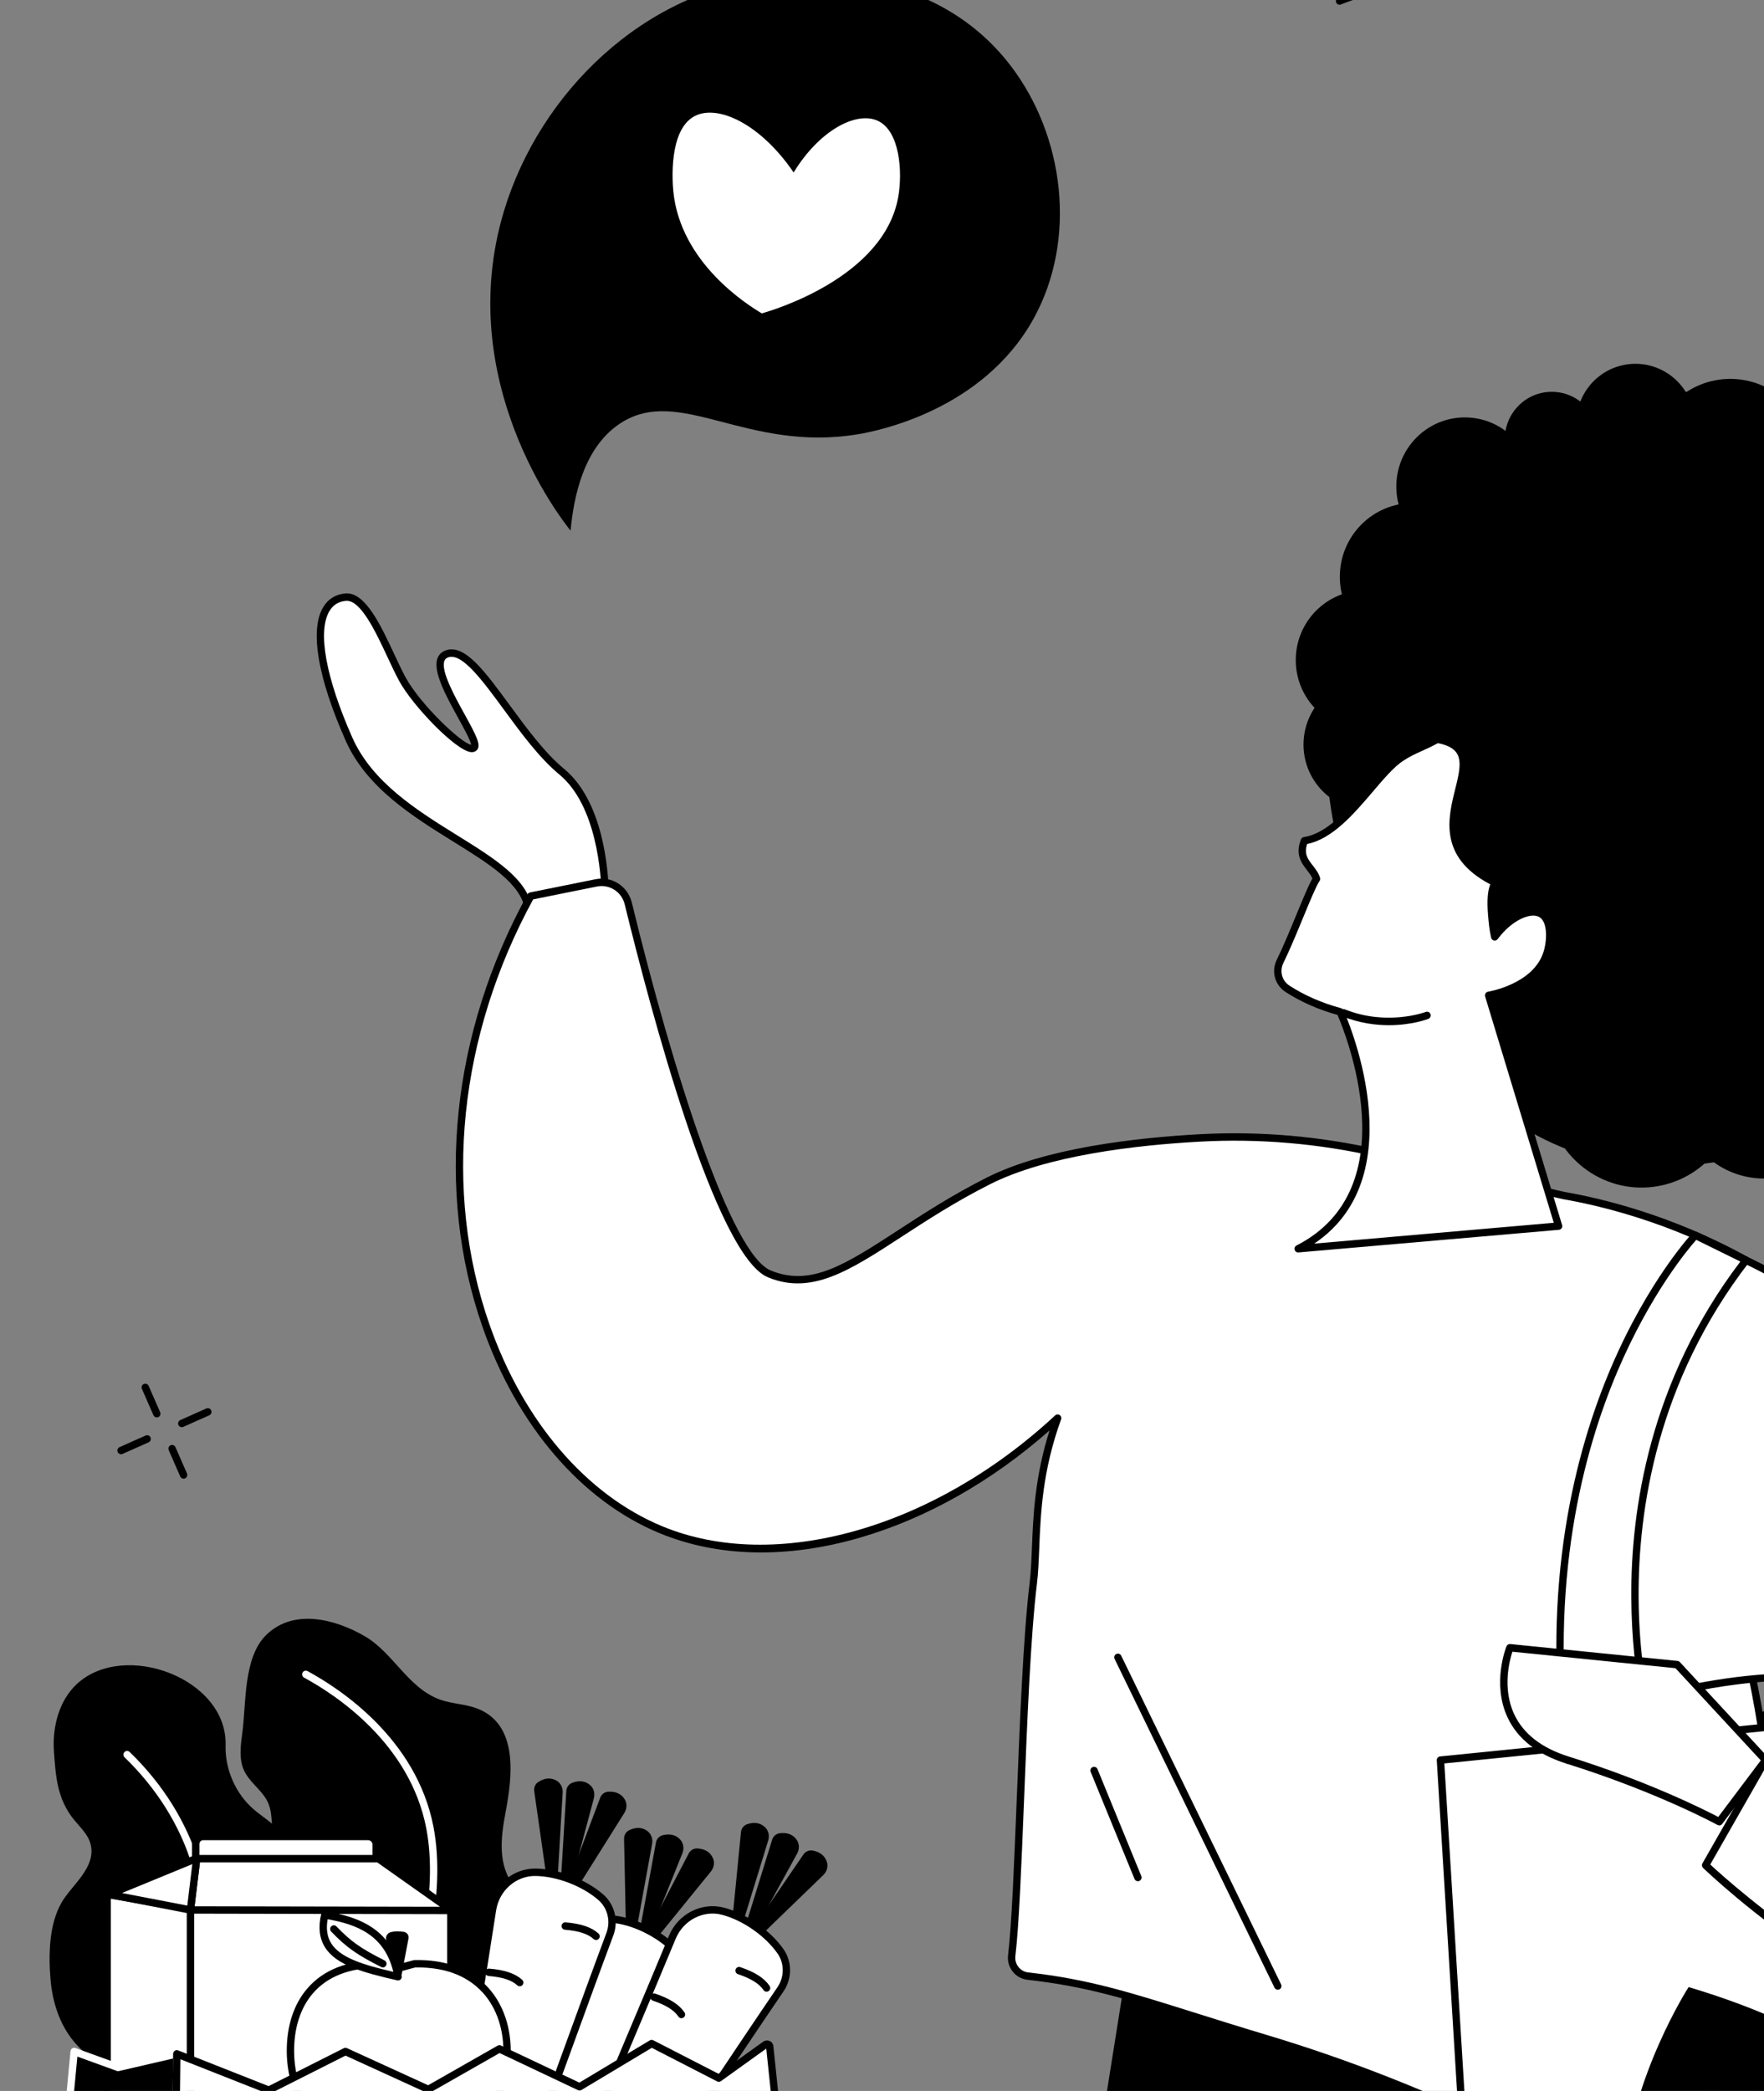 <svg width="135" height="160" viewBox="0 0 135 160" fill="none" xmlns="http://www.w3.org/2000/svg">
<rect x="0" y="0" width="135" height="160" fill="#808080" stroke="none"/>
<g clip-path="url(#clip0_59_3291)">
<path d="M133.346 139.405C133.4 141.166 134.84 142.56 136.586 142.542L171.817 142.189C178.757 142.189 184.692 137.62 185.907 130.665L192.476 93.076C193.259 88.598 189.877 84.488 185.408 84.488H164.366C162.105 84.488 160.222 86.234 160.031 88.505L157.59 117.454C156.091 125.455 146.906 128.13 136.671 130.49C134.595 130.969 133.145 132.864 133.211 135.011L133.346 139.405Z" fill="white"/>
<path d="M136.555 142.826C136.566 142.826 136.578 142.826 136.59 142.826L171.821 142.473C179.068 142.473 184.975 137.638 186.185 130.715L192.754 93.126C193.144 90.894 192.543 88.622 191.103 86.891C189.682 85.184 187.607 84.205 185.41 84.205H164.369C161.944 84.205 159.958 86.044 159.753 88.481L157.314 117.417C155.851 125.174 147.071 127.802 136.61 130.215C134.409 130.723 132.863 132.744 132.932 135.021L133.067 139.415C133.124 141.304 134.687 142.827 136.556 142.827L136.555 142.826ZM185.409 84.772C187.44 84.772 189.358 85.677 190.672 87.255C192.004 88.857 192.562 90.962 192.201 93.028L185.632 130.617C184.471 137.265 178.79 141.906 171.819 141.906L136.585 142.259C136.575 142.259 136.565 142.259 136.556 142.259C134.987 142.259 133.678 140.981 133.629 139.396L133.494 135.002C133.433 132.995 134.795 131.214 136.736 130.767C147.4 128.309 156.35 125.613 157.87 117.507C157.871 117.499 157.873 117.488 157.873 117.478L160.314 88.529C160.494 86.387 162.238 84.772 164.369 84.772H185.41H185.409Z" fill="black"/>
<path d="M127.327 121.446H228.56C230.446 121.446 231.913 123.233 231.698 125.275L224.708 192.1H219.661L224.037 129.383C224.114 128.278 223.311 127.335 222.293 127.335H135.393C133.87 127.335 132.668 128.745 132.784 130.399L137.116 192.492H132.069L124.959 124.333C124.798 122.795 125.904 121.446 127.327 121.446Z" fill="white"/>
<path d="M132.069 192.775H137.116C137.195 192.775 137.268 192.743 137.322 192.685C137.375 192.627 137.402 192.55 137.397 192.471L133.065 130.377C133.012 129.623 133.264 128.886 133.755 128.354C134.195 127.879 134.776 127.616 135.394 127.616H222.292C222.678 127.616 223.042 127.781 223.319 128.079C223.629 128.415 223.788 128.882 223.755 129.361L219.379 192.078C219.374 192.156 219.4 192.234 219.454 192.291C219.508 192.349 219.581 192.382 219.66 192.382H224.708C224.851 192.382 224.972 192.273 224.987 192.128L231.977 125.304C232.093 124.196 231.749 123.1 231.033 122.298C230.38 121.566 229.501 121.164 228.559 121.164H127.327C126.597 121.164 125.916 121.475 125.41 122.043C124.857 122.663 124.591 123.509 124.68 124.365L131.79 192.523C131.805 192.667 131.926 192.777 132.069 192.777V192.775ZM136.815 192.208H132.322L125.238 124.304C125.166 123.608 125.38 122.923 125.828 122.422C126.227 121.975 126.759 121.73 127.327 121.73H228.56C229.34 121.73 230.071 122.067 230.615 122.678C231.225 123.361 231.518 124.297 231.418 125.244L224.454 191.816H219.961L224.316 129.402C224.36 128.767 224.146 128.145 223.73 127.694C223.346 127.279 222.836 127.051 222.292 127.051H135.393C134.617 127.051 133.89 127.376 133.343 127.968C132.746 128.614 132.439 129.508 132.503 130.418L136.813 192.208H136.815Z" fill="black"/>
<path d="M166.64 5.04C166.743 5.04 166.844 4.982 166.893 4.881C166.961 4.741 166.903 4.571 166.763 4.502C148.987 -4.258 132.442 -5.066 121.693 -4.204C110.042 -3.268 102.486 -0.215 102.411 -0.184C102.268 -0.125 102.198 0.041 102.256 0.186C102.315 0.332 102.48 0.4 102.623 0.342C102.696 0.312 110.189 -2.714 121.76 -3.641C132.433 -4.495 148.863 -3.689 166.516 5.011C166.556 5.031 166.599 5.04 166.64 5.04Z" fill="black"/>
<path d="M12 108.46C12.037 108.46 12.076 108.452 12.114 108.436C12.256 108.373 12.319 108.206 12.257 108.061L11.376 106.049C11.313 105.906 11.148 105.842 11.004 105.904C10.862 105.967 10.799 106.134 10.861 106.279L11.742 108.291C11.788 108.397 11.892 108.46 12 108.46Z" fill="black"/>
<path d="M14.052 113.146C14.09 113.146 14.128 113.139 14.166 113.122C14.308 113.059 14.371 112.891 14.309 112.748L13.428 110.736C13.366 110.592 13.2 110.528 13.057 110.591C12.915 110.654 12.851 110.822 12.913 110.966L13.794 112.978C13.841 113.083 13.944 113.146 14.052 113.146Z" fill="black"/>
<path d="M13.912 109.207C13.949 109.207 13.988 109.2 14.025 109.184L16.02 108.295C16.162 108.232 16.226 108.065 16.164 107.92C16.101 107.778 15.935 107.713 15.792 107.776L13.797 108.664C13.655 108.727 13.591 108.894 13.654 109.039C13.7 109.145 13.803 109.207 13.912 109.207Z" fill="black"/>
<path d="M9.265 111.277C9.302 111.277 9.341 111.27 9.378 111.253L11.373 110.365C11.515 110.302 11.579 110.134 11.517 109.99C11.454 109.848 11.289 109.783 11.145 109.846L9.15 110.734C9.008 110.797 8.944 110.964 9.007 111.109C9.053 111.214 9.156 111.277 9.265 111.277Z" fill="black"/>
<path d="M43.666 40.604C42.933 39.699 34.66 29.118 38.567 16.158C41.31 7.058 49.297 -0.699 59.095 -1.743C60.748 -1.919 71.173 -3.03 77.335 5.015C81.485 10.433 82.42 18.327 79.127 24.336C75.214 31.477 66.945 33.011 65.718 33.219C57.12 34.676 51.982 29.396 47.439 32.415C44.66 34.262 43.905 38.019 43.667 40.604H43.666Z" fill="black"/>
<path d="M60.737 13.197C58.215 9.492 54.943 7.958 53.168 8.882C51.136 9.939 51.47 14.009 51.528 14.62C52.06 20.124 57.232 23.343 58.3 23.979C59.033 23.776 67.661 21.261 68.747 15.051C69.074 13.185 68.888 10.026 67.17 9.24C65.552 8.5 62.732 9.934 60.737 13.197Z" fill="white"/>
<path d="M86.489 148.882L128.252 162.892C128.252 162.892 128.036 165.916 127.629 171.091L134.021 169.862C134.021 169.862 138.532 197.446 137.97 215.873C137.799 221.461 79.104 217.902 76.686 210.487L86.488 148.882H86.489Z" fill="black"/>
<path d="M45.762 69.21C46.092 69.146 46.329 68.854 46.322 68.515C46.284 66.753 45.92 61.469 42.98 59.043C39.422 56.107 36.404 49.367 34.248 50.019C32.092 50.672 36.835 56.542 36.297 57.196C35.757 57.848 31.985 54.152 30.798 51.977C29.612 49.803 28.178 45.547 26.455 45.692C24.094 45.891 23.575 49.476 26.702 56.544C29.677 63.269 39.682 65.071 40.457 69.539C40.523 69.919 40.889 70.166 41.264 70.093L45.762 69.211V69.21Z" fill="white"/>
<path d="M41.13 70.389C41.192 70.389 41.255 70.382 41.318 70.37L45.816 69.488C46.282 69.396 46.612 68.985 46.602 68.509C46.557 66.413 46.132 61.277 43.158 58.824C41.684 57.607 40.266 55.673 39.014 53.966C37.108 51.367 35.602 49.313 34.167 49.748C33.843 49.846 33.61 50.052 33.493 50.344C33.086 51.352 34.143 53.267 35.075 54.956C35.475 55.68 36.011 56.653 36.057 56.989C35.331 56.901 32.174 53.91 31.045 51.84C30.77 51.335 30.479 50.714 30.173 50.056C29.153 47.873 28 45.404 26.541 45.404C26.505 45.404 26.469 45.406 26.433 45.409C25.687 45.472 25.096 45.843 24.722 46.481C23.701 48.223 24.313 51.838 26.446 56.66C28.044 60.273 31.582 62.469 34.704 64.408C37.457 66.117 39.834 67.594 40.18 69.59C40.225 69.846 40.367 70.07 40.581 70.218C40.746 70.332 40.935 70.391 41.131 70.391L41.13 70.389ZM45.708 68.932L41.211 69.814C41.101 69.836 40.99 69.813 40.899 69.749C40.811 69.688 40.751 69.596 40.733 69.49C40.343 67.243 37.866 65.705 34.998 63.924C31.946 62.028 28.485 59.879 26.959 56.428C24.931 51.846 24.293 48.325 25.205 46.769C25.487 46.289 25.916 46.021 26.479 45.974C27.598 45.884 28.744 48.33 29.664 50.298C29.976 50.965 30.269 51.593 30.553 52.113C31.601 54.035 34.891 57.441 36.041 57.552C36.305 57.578 36.451 57.453 36.514 57.377C36.825 56.999 36.449 56.277 35.568 54.68C34.784 53.26 33.709 51.313 34.015 50.556C34.068 50.423 34.168 50.339 34.33 50.291C35.383 49.97 36.93 52.076 38.564 54.303C39.835 56.036 41.275 58.002 42.804 59.262C45.676 61.631 46.009 66.948 46.042 68.521C46.047 68.721 45.906 68.893 45.709 68.932H45.708Z" fill="black"/>
<path d="M40.617 68.567L45.625 67.558C46.729 67.336 47.811 68.028 48.08 69.132C49.657 75.599 54.883 95.838 58.881 97.481C63.645 99.439 67.529 94.456 75.645 90.362C79.976 88.179 86.592 87.362 91.824 87.075C96.398 86.825 100.98 87.224 105.448 88.242L119.705 91.489C121.438 91.79 127.267 92.905 133.622 96.434C133.223 97.096 132.851 97.77 132.504 98.441C127.511 108.056 134.086 123.868 135.12 134.685C130.191 141.932 122.181 144.875 125.315 149.769C131.635 159.635 133.561 165.699 133.756 174.543C125.585 168.489 113.206 160.879 96.788 155.964C88.331 153.431 84.672 151.879 78.666 151.215C77.892 151.13 77.333 150.426 77.427 149.647C78.042 144.543 78.193 128.416 79.075 121.185C79.444 118.164 78.953 113.98 80.941 108.516C71.756 117.045 59.675 120.813 50.587 117.058C37.251 111.548 29.195 89.355 40.617 68.57V68.567Z" fill="white"/>
<path d="M133.758 174.825C133.802 174.825 133.846 174.815 133.887 174.792C133.982 174.742 134.04 174.643 134.038 174.535C133.836 165.38 131.774 159.324 125.552 149.613C123.698 146.717 126.062 144.506 129.336 141.447C131.299 139.612 133.523 137.534 135.352 134.844C135.389 134.789 135.406 134.723 135.4 134.657C135.085 131.359 134.267 127.645 133.402 123.712C131.491 115.025 129.323 105.178 132.753 98.572C133.133 97.84 133.496 97.188 133.862 96.58C133.902 96.513 133.913 96.434 133.893 96.36C133.873 96.286 133.825 96.222 133.758 96.185C127.951 92.96 122.49 91.683 119.752 91.209L105.509 87.964C100.996 86.936 96.387 86.541 91.808 86.791C86.837 87.064 79.976 87.86 75.519 90.107C72.854 91.452 70.654 92.883 68.714 94.147C64.706 96.756 62.058 98.479 58.987 97.217C55.9 95.949 51.47 81.842 48.353 69.063C48.047 67.81 46.826 67.027 45.57 67.279L40.562 68.29C40.481 68.306 40.412 68.358 40.372 68.43C34.546 79.033 33.287 91.091 36.92 101.514C39.559 109.088 44.502 114.849 50.481 117.319C54.938 119.16 60.237 119.279 65.805 117.663C70.911 116.181 75.911 113.352 80.324 109.453C79.192 113.013 79.071 116.003 78.973 118.446C78.933 119.419 78.897 120.338 78.797 121.147C78.314 125.107 78.046 131.816 77.809 137.733C77.612 142.655 77.426 147.304 77.148 149.609C77.095 150.059 77.218 150.504 77.499 150.86C77.78 151.218 78.184 151.443 78.636 151.493C83.139 151.991 86.358 153.005 91.231 154.54C92.824 155.041 94.628 155.609 96.709 156.233C109.92 160.188 122.327 166.424 133.591 174.77C133.639 174.806 133.698 174.825 133.756 174.825H133.758ZM134.831 134.608C133.048 137.204 130.874 139.237 128.953 141.031C125.61 144.157 122.969 146.625 125.08 149.921C131.104 159.324 133.187 165.257 133.461 173.972C122.268 165.759 109.961 159.61 96.87 155.69C94.793 155.068 92.991 154.499 91.399 153.999C86.495 152.455 83.255 151.435 78.699 150.931C78.397 150.899 78.128 150.748 77.94 150.509C77.754 150.273 77.672 149.977 77.707 149.678C77.986 147.351 78.173 142.69 78.37 137.757C78.605 131.85 78.873 125.155 79.354 121.217C79.456 120.385 79.494 119.455 79.534 118.47C79.641 115.832 79.773 112.548 81.205 108.611C81.25 108.488 81.205 108.35 81.098 108.278C80.99 108.205 80.847 108.217 80.751 108.306C71.432 116.96 59.353 120.372 50.696 116.795C44.864 114.385 40.038 108.747 37.452 101.326C33.886 91.094 35.108 79.253 40.803 68.82L45.682 67.836C46.642 67.644 47.576 68.241 47.809 69.198C49.769 77.231 54.76 96.091 58.778 97.742C62.121 99.116 65.016 97.232 69.022 94.623C70.95 93.367 73.135 91.945 75.774 90.614C80.144 88.41 86.924 87.626 91.841 87.357C96.369 87.111 100.925 87.5 105.388 88.517L119.645 91.765C122.322 92.229 127.594 93.459 133.233 96.54C132.911 97.085 132.591 97.667 132.257 98.308C128.732 105.099 130.922 115.053 132.855 123.835C133.708 127.709 134.514 131.37 134.832 134.609L134.831 134.608Z" fill="black"/>
<path d="M97.791 152.254C97.832 152.254 97.875 152.245 97.915 152.225C98.054 152.156 98.111 151.986 98.043 151.845L85.807 126.692C85.739 126.552 85.57 126.494 85.431 126.563C85.291 126.632 85.234 126.802 85.302 126.942L97.538 152.095C97.587 152.196 97.686 152.254 97.791 152.254Z" fill="black"/>
<path d="M87.085 143.949C87.121 143.949 87.157 143.941 87.192 143.927C87.335 143.868 87.404 143.702 87.344 143.556L83.99 135.369C83.931 135.225 83.766 135.156 83.623 135.216C83.48 135.275 83.411 135.441 83.471 135.587L86.824 143.774C86.869 143.883 86.974 143.949 87.084 143.949H87.085Z" fill="black"/>
<path d="M151.307 130.542L163.532 185.942C164.213 189.03 162.866 192.207 160.193 193.864C145.676 202.863 128.641 202.033 119.951 200.787C116.625 200.311 114.088 197.546 113.882 194.164L110.239 134.685L151.307 130.543V130.542Z" fill="white"/>
<path d="M130.602 201.832C139.434 201.832 150.459 200.23 160.34 194.105C163.119 192.383 164.511 189.078 163.806 185.88L151.581 130.481C151.55 130.34 151.422 130.247 151.279 130.259L110.21 134.401C110.059 134.416 109.948 134.548 109.957 134.7L113.6 194.179C113.814 197.677 116.469 200.573 119.911 201.067C122.751 201.474 126.432 201.831 130.602 201.831V201.832ZM151.087 130.849L163.258 186.002C163.911 188.963 162.621 192.025 160.046 193.621C145.649 202.545 128.77 201.764 119.991 200.505C116.811 200.05 114.36 197.374 114.162 194.144L110.535 134.937L151.087 130.848V130.849Z" fill="black"/>
<path d="M148.061 182.21C148.061 182.21 160.351 161.331 129.23 152.05C129.23 152.05 111.608 179.443 142.474 184.531C137.579 179.88 135.282 171.496 134.376 161.11C136.597 170.876 140.08 179.169 148.061 182.21Z" fill="black"/>
<path d="M133.623 96.432C133.623 96.432 182.218 119.359 168.458 147.108C157.702 168.802 130.53 142.723 130.53 142.723L136.64 132.02C136.64 132.02 148.273 141.042 149.373 136.389C150.454 131.82 145.025 126.177 129.799 129.107L126.445 132.992C126.445 132.992 115.089 115.27 133.622 96.432H133.623Z" fill="white"/>
<path d="M155.805 156.018C156.679 156.018 157.543 155.948 158.395 155.798C162.809 155.019 166.28 152.138 168.71 147.237C171.57 141.468 171.957 135.461 169.861 129.385C166.417 119.397 156.772 110.897 149.29 105.525C141.197 99.716 133.816 96.21 133.743 96.175C133.636 96.125 133.507 96.148 133.424 96.233C123.775 106.041 122.323 115.549 122.805 121.8C123.327 128.578 126.182 133.102 126.211 133.148C126.258 133.222 126.339 133.269 126.426 133.276C126.515 133.285 126.601 133.247 126.658 133.179L129.947 129.368C141.805 127.108 146.344 130.301 147.747 131.781C148.999 133.104 149.48 134.717 149.1 136.325C148.977 136.848 148.705 137.177 148.269 137.333C145.844 138.197 139.176 133.631 136.812 131.798C136.749 131.749 136.665 131.729 136.585 131.745C136.506 131.761 136.437 131.81 136.397 131.882L130.287 142.585C130.222 142.698 130.243 142.841 130.337 142.932C130.933 143.504 144.118 156.021 155.804 156.021L155.805 156.018ZM133.683 96.775C136.147 97.976 163.093 111.484 169.332 129.571C171.375 135.498 170.998 141.356 168.208 146.983C165.861 151.716 162.527 154.494 158.297 155.24C157.497 155.381 156.679 155.447 155.852 155.447C145.016 155.449 132.452 144.122 130.886 142.671L136.726 132.442C138.216 133.567 145.522 138.919 148.457 137.867C149.079 137.644 149.479 137.171 149.647 136.457C150.074 134.656 149.543 132.856 148.153 131.39C145.046 128.111 138.336 127.178 129.746 128.83C129.684 128.842 129.628 128.874 129.587 128.923L126.488 132.513C125.844 131.373 123.789 127.344 123.363 121.729C122.899 115.635 124.32 106.371 133.683 96.777V96.775Z" fill="black"/>
<path d="M133.623 96.431L129.747 94.523C129.747 94.523 116.439 108.533 119.982 134.683H126.927C126.927 134.683 119.886 114.215 133.623 96.431Z" fill="white"/>
<path d="M119.982 134.967H126.927C127.018 134.967 127.103 134.923 127.156 134.848C127.209 134.774 127.222 134.677 127.192 134.59C127.175 134.539 125.444 129.417 125.404 122.203C125.368 115.557 126.804 105.721 133.845 96.605C133.897 96.537 133.916 96.45 133.897 96.367C133.879 96.284 133.822 96.214 133.746 96.176L129.871 94.268C129.761 94.214 129.629 94.238 129.544 94.328C129.51 94.363 126.148 97.945 123.277 104.685C120.631 110.896 117.863 121.148 119.703 134.721C119.721 134.862 119.841 134.966 119.98 134.966L119.982 134.967ZM126.543 134.4H120.227C118.474 121.093 121.187 111.04 123.783 104.936C126.285 99.052 129.159 95.615 129.813 94.873L133.191 96.534C126.228 105.707 124.805 115.554 124.843 122.229C124.879 128.41 126.144 133.082 126.543 134.4Z" fill="black"/>
<path d="M135.121 134.683L128.357 127.374L115.553 126.081C115.553 126.081 112.975 132.49 119.982 134.683C126.988 136.876 131.578 139.393 131.578 139.393L135.121 134.683Z" fill="white"/>
<path d="M131.578 139.678C131.664 139.678 131.748 139.639 131.802 139.566L135.345 134.855C135.428 134.746 135.42 134.591 135.327 134.491L128.562 127.182C128.516 127.132 128.452 127.101 128.385 127.094L115.581 125.801C115.457 125.79 115.34 125.86 115.292 125.977C115.246 126.093 114.166 128.843 115.379 131.428C116.152 133.072 117.671 134.259 119.898 134.956C126.797 137.115 131.397 139.619 131.443 139.645C131.486 139.668 131.532 139.679 131.578 139.679V139.678ZM134.755 134.703L131.498 139.032C130.51 138.514 126.178 136.327 120.065 134.414C117.995 133.767 116.591 132.68 115.888 131.185C114.954 129.199 115.53 127.04 115.743 126.388L128.223 127.649L134.753 134.704L134.755 134.703Z" fill="black"/>
<path d="M106.479 79.991C106.479 79.991 108.049 81.734 111.331 81.122L106.479 79.991Z" fill="white"/>
<path d="M109.963 81.538C110.397 81.538 110.868 81.498 111.38 81.402C111.532 81.374 111.635 81.226 111.606 81.072C111.579 80.918 111.432 80.815 111.278 80.844C108.188 81.421 106.701 79.817 106.686 79.801C106.581 79.686 106.404 79.678 106.288 79.782C106.174 79.888 106.165 80.066 106.27 80.183C106.328 80.247 107.525 81.539 109.963 81.539V81.538Z" fill="black"/>
<path d="M101.404 56.075C101.404 71.574 111.622 89.261 126.991 89.261C142.36 89.261 158.002 75.907 158.002 60.408C158.002 44.909 145.073 29.981 129.703 29.981C114.333 29.981 101.403 40.575 101.403 56.075H101.404Z" fill="black"/>
<path d="M141.601 83.529C141.601 87.203 138.647 90.181 135.004 90.181C131.361 90.181 128.408 87.203 128.408 83.529C128.408 79.855 131.361 76.876 135.004 76.876C138.647 76.876 141.601 79.855 141.601 83.529Z" fill="black"/>
<path d="M121.737 89.734C118.341 87.565 117.332 83.03 119.483 79.606C121.633 76.181 126.13 75.163 129.525 77.332C132.921 79.501 133.93 84.036 131.779 87.46C129.629 90.885 125.132 91.903 121.737 89.734Z" fill="black"/>
<path d="M100.701 59.919C99.088 57.663 99.595 54.515 101.832 52.889C104.07 51.263 107.19 51.774 108.803 54.03C110.415 56.286 109.909 59.434 107.671 61.06C105.434 62.686 102.313 62.175 100.701 59.919Z" fill="black"/>
<path d="M104.454 55.842C101.533 55.842 99.165 53.454 99.165 50.508C99.165 47.562 101.533 45.174 104.454 45.174C107.375 45.174 109.743 47.562 109.743 50.508C109.743 53.454 107.375 55.842 104.454 55.842Z" fill="black"/>
<path d="M104.178 48.127C101.992 45.923 101.992 42.349 104.178 40.145C106.363 37.941 109.907 37.941 112.093 40.145C114.278 42.349 114.278 45.923 112.093 48.127C109.907 50.332 106.363 50.332 104.178 48.127Z" fill="black"/>
<path d="M112.106 42.52C109.209 42.52 106.86 40.151 106.86 37.23C106.86 34.308 109.209 31.94 112.106 31.94C115.003 31.94 117.351 34.308 117.351 37.23C117.351 40.151 115.003 42.52 112.106 42.52Z" fill="black"/>
<path d="M118.757 37.231C116.772 37.231 115.163 35.608 115.163 33.606C115.163 31.604 116.772 29.981 118.757 29.981C120.742 29.981 122.351 31.604 122.351 33.606C122.351 35.608 120.742 37.231 118.757 37.231Z" fill="black"/>
<path d="M120.696 33.231C120.249 30.744 121.885 28.362 124.351 27.911C126.817 27.46 129.179 29.111 129.626 31.597C130.073 34.084 128.437 36.466 125.971 36.917C123.505 37.368 121.144 35.718 120.696 33.231Z" fill="black"/>
<path d="M128.078 39.562C125.68 37.144 125.68 33.223 128.078 30.805C130.476 28.387 134.364 28.387 136.762 30.805C139.16 33.223 139.16 37.144 136.762 39.562C134.364 41.981 130.476 41.981 128.078 39.562Z" fill="black"/>
<path d="M138.365 40.902C135.417 40.2 133.591 37.221 134.287 34.248C134.983 31.275 137.937 29.433 140.885 30.135C143.833 30.837 145.659 33.816 144.963 36.789C144.267 39.762 141.313 41.604 138.365 40.902Z" fill="black"/>
<path d="M109.996 56.569C108.819 57.221 108.185 57.348 107.206 57.995C105.217 59.312 102.84 63.873 99.825 64.33C99.226 65.854 100.444 66.276 100.753 67.25C100.255 67.961 98.991 71.473 97.959 73.571C97.598 74.306 97.834 75.205 98.518 75.65C99.669 76.399 101.011 77.001 102.564 77.419C102.564 77.419 108.747 90.762 99.348 95.552L119.279 93.821L113.922 76.168C114.18 76.125 117.554 75.512 118.383 72.951C118.687 72.011 118.767 70.436 117.968 69.945C117.188 69.465 115.62 70.046 114.39 71.691C114.275 71.221 114.21 70.635 114.157 69.963C114.083 69.041 114.096 68.006 114.438 67.55C106.996 63.9 115.5 57.563 109.998 56.567L109.996 56.569Z" fill="white"/>
<path d="M99.347 95.836C99.355 95.836 99.363 95.836 99.371 95.836L119.303 94.105C119.387 94.098 119.463 94.052 119.512 93.982C119.561 93.912 119.573 93.822 119.548 93.741L114.283 76.388C115.242 76.171 117.897 75.371 118.65 73.043C118.964 72.074 119.094 70.311 118.114 69.707C117.323 69.221 115.838 69.615 114.553 71.05C114.5 70.688 114.465 70.299 114.436 69.945C114.316 68.436 114.526 67.906 114.662 67.725C114.713 67.658 114.73 67.571 114.711 67.488C114.691 67.406 114.637 67.336 114.561 67.299C110.698 65.405 111.34 62.821 111.907 60.543C112.211 59.322 112.498 58.17 111.962 57.334C111.623 56.806 110.998 56.466 110.047 56.293C109.983 56.282 109.918 56.293 109.862 56.324C109.361 56.601 108.965 56.78 108.582 56.952C108.09 57.173 107.625 57.383 107.053 57.761C106.294 58.264 105.495 59.202 104.649 60.195C103.217 61.875 101.595 63.779 99.784 64.053C99.684 64.068 99.602 64.135 99.565 64.229C99.105 65.395 99.613 66.051 100.022 66.578C100.188 66.792 100.345 66.995 100.442 67.222C100.159 67.699 99.739 68.718 99.219 69.978C98.74 71.143 98.194 72.464 97.709 73.45C97.28 74.321 97.563 75.371 98.367 75.894C99.541 76.656 100.884 77.252 102.362 77.663C102.934 78.985 107.805 90.93 99.222 95.304C99.102 95.366 99.041 95.504 99.079 95.635C99.114 95.758 99.224 95.841 99.349 95.841L99.347 95.836ZM118.907 93.568L100.577 95.161C108.51 89.855 102.88 77.43 102.819 77.3C102.784 77.225 102.716 77.168 102.637 77.147C101.164 76.749 99.829 76.166 98.671 75.412C98.109 75.046 97.911 74.31 98.212 73.698C98.706 72.694 99.254 71.364 99.739 70.191C100.254 68.942 100.741 67.762 100.985 67.414C101.036 67.341 101.05 67.248 101.024 67.164C100.906 66.79 100.682 66.503 100.466 66.225C100.088 65.738 99.785 65.348 100.036 64.581C101.981 64.194 103.624 62.267 105.078 60.56C105.897 59.599 106.671 58.69 107.364 58.231C107.897 57.878 108.322 57.687 108.813 57.466C109.167 57.306 109.563 57.128 110.045 56.865C110.779 57.011 111.253 57.264 111.491 57.637C111.894 58.265 111.648 59.255 111.364 60.399C110.819 62.593 110.075 65.579 114.052 67.67C113.85 68.155 113.793 68.918 113.878 69.985C113.924 70.563 113.989 71.226 114.118 71.757C114.144 71.864 114.228 71.946 114.335 71.967C114.441 71.989 114.551 71.947 114.617 71.861C115.735 70.365 117.178 69.788 117.824 70.185C118.455 70.573 118.4 71.989 118.119 72.861C117.337 75.28 114.021 75.862 113.88 75.885C113.8 75.899 113.731 75.945 113.687 76.016C113.645 76.085 113.633 76.169 113.657 76.248L118.912 93.566L118.907 93.568Z" fill="black"/>
<path d="M109.212 77.697C109.212 77.697 106.211 78.86 102.814 77.498L109.212 77.697Z" fill="white"/>
<path d="M106.293 78.448C108.029 78.448 109.233 77.994 109.313 77.963C109.457 77.906 109.53 77.743 109.475 77.597C109.42 77.451 109.258 77.377 109.112 77.433C109.084 77.445 106.166 78.537 102.918 77.235C102.775 77.177 102.611 77.249 102.553 77.393C102.496 77.539 102.567 77.704 102.71 77.761C104.01 78.283 105.248 78.448 106.293 78.448Z" fill="black"/>
<path d="M23.703 171.356C23.582 171.258 21.712 171.942 21.431 171.993C20.65 172.139 19.854 172.215 19.059 172.206C17.618 172.19 16.159 171.904 14.865 171.249C13.66 170.64 13.149 169.9 12.43 168.836C11.521 167.491 10.453 166.482 9.86 164.912C9.232 163.251 9.324 161.403 8.669 159.752C8.068 158.242 6.614 157.394 5.617 156.174C4.542 154.86 4.009 153.16 3.866 151.463C3.706 149.579 3.751 147.235 4.716 145.575C5.502 144.221 7.393 142.883 6.929 141.102C6.74 140.372 6.146 139.836 5.67 139.253C4.375 137.669 4.262 135.936 4.127 134.001C3.999 132.157 4.511 130.111 5.908 128.835C9.549 125.51 17.409 128.448 17.264 133.541C17.212 135.393 18.027 137.252 19.421 138.457C20.013 138.969 20.702 139.37 21.228 139.951C22.663 141.534 21.921 143.828 20.989 145.429C20.074 147.001 18.813 148.728 19.413 150.651C20.027 152.622 21.769 152.313 22.355 154.228C23.317 157.375 19.059 159.658 18.909 163.603C18.837 165.513 19.718 168.127 23.705 171.356H23.703Z" fill="black"/>
<path d="M24.68 171.925C24.815 171.925 24.934 171.827 24.957 171.689C24.983 171.534 24.88 171.389 24.726 171.362C23.07 171.078 21.529 170.472 20.144 169.563C18.156 168.255 16.717 166.593 15.866 164.619C14.981 162.568 15.033 160.828 15.12 157.946C15.18 155.937 15.401 154.815 15.613 153.73C15.824 152.649 16.024 151.628 16.067 149.848C16.104 148.385 16.17 145.66 15.229 142.554C14.285 139.439 12.451 136.502 9.922 134.06C9.811 133.951 9.633 133.955 9.525 134.068C9.418 134.181 9.421 134.361 9.533 134.469C11.992 136.843 13.776 139.696 14.692 142.719C15.605 145.738 15.54 148.403 15.505 149.834C15.463 151.565 15.269 152.564 15.062 153.62C14.845 154.728 14.621 155.873 14.558 157.928C14.469 160.89 14.415 162.679 15.351 164.846C16.247 166.923 17.757 168.67 19.839 170.038C21.288 170.992 22.902 171.625 24.634 171.922C24.65 171.924 24.665 171.925 24.681 171.925H24.68Z" fill="white"/>
<path d="M32.391 168.714C30.712 168.865 28.698 167.43 27.659 166.227C27.339 165.855 25.042 163.197 25.654 160.578C26.17 158.367 28.305 158.128 28.243 156.635C28.177 155.004 25.869 154.422 25.003 153.302C23.677 151.585 25.269 149.976 25.988 148.413C27.121 145.949 25.334 144.517 23.398 143.272C22.468 142.675 21.42 141.941 21.028 140.848C20.623 139.719 21.03 138.602 20.267 137.501C19.78 136.797 19.046 136.268 18.683 135.49C18.285 134.635 18.404 133.639 18.533 132.704C18.855 130.35 18.6 126.814 20.395 125.085C22.496 123.061 25.661 123.895 27.914 125.202C30.11 126.476 31.234 129.191 33.698 130.061C34.618 130.385 35.63 130.387 36.54 130.742C39.705 131.98 39.2 135.974 38.696 138.651C38.333 140.58 38.048 142.744 39.389 144.375C39.791 144.865 40.307 145.276 40.578 145.85C41.416 147.639 40.308 149.447 39.071 150.708C38.41 151.38 37.661 151.967 36.877 152.486C36.312 152.859 34.937 153.358 34.94 154.174C34.94 154.52 35.217 154.799 35.499 154.995C36.059 155.386 36.719 155.632 37.211 156.106C40.401 159.167 33.643 162.996 31.951 164.652C31.563 165.032 31.178 165.457 31.057 165.988C30.787 167.171 31.803 167.889 32.388 168.714H32.391Z" fill="black"/>
<path d="M34.066 170.212C34.188 170.212 34.3 170.132 34.336 170.009C34.38 169.858 34.295 169.701 34.145 169.657C33.352 169.423 32.178 168.866 31.092 167.549C31.026 167.469 29.476 165.56 29.051 162.86C28.688 160.55 29.352 158.966 30.272 156.774C30.722 155.701 31.233 154.484 31.7 152.985C32.314 151.022 34.178 145.048 33.178 139.812C31.886 133.047 26.005 129.208 23.536 127.872C23.399 127.798 23.229 127.85 23.156 127.988C23.083 128.126 23.134 128.297 23.271 128.371C25.669 129.67 31.38 133.394 32.626 139.92C33.6 145.014 31.767 150.886 31.165 152.815C30.705 154.288 30.2 155.492 29.755 156.553C28.835 158.746 28.109 160.478 28.496 162.948C28.938 165.752 30.484 167.699 30.66 167.911C31.836 169.339 33.119 169.945 33.987 170.201C34.013 170.209 34.041 170.212 34.066 170.212Z" fill="white"/>
<path d="M14.575 146.074H34.502V186.879H14.575V146.074Z" fill="white"/>
<path d="M14.575 187.162H34.502C34.658 187.162 34.784 187.035 34.784 186.878V146.073C34.784 145.916 34.658 145.789 34.502 145.789H14.575C14.419 145.789 14.293 145.916 14.293 146.073V186.878C14.293 187.035 14.419 187.162 14.575 187.162ZM34.22 186.595H14.855V146.357H34.22V186.595Z" fill="black"/>
<path d="M9.481 185.758L14.574 186.981V146.074L8.201 144.952V184.125C8.201 184.903 8.731 185.577 9.481 185.758Z" fill="white"/>
<path d="M14.574 187.264C14.637 187.264 14.699 187.243 14.749 187.204C14.816 187.15 14.856 187.068 14.856 186.981V146.074C14.856 145.936 14.758 145.819 14.623 145.795L8.251 144.672C8.17 144.659 8.085 144.681 8.022 144.735C7.958 144.789 7.922 144.868 7.922 144.953V184.126C7.922 185.038 8.536 185.824 9.417 186.035L14.511 187.258C14.532 187.263 14.554 187.265 14.576 187.265L14.574 187.264ZM14.293 146.311V186.622L9.546 185.482C8.92 185.331 8.483 184.773 8.483 184.124V145.288L14.293 146.311Z" fill="black"/>
<path d="M34.565 146.188L28.736 142.07L15.055 142.197L14.575 146.149L34.565 146.188Z" fill="white"/>
<path d="M34.566 146.472C34.688 146.472 34.796 146.392 34.833 146.274C34.871 146.156 34.827 146.027 34.727 145.956L28.899 141.837C28.85 141.803 28.783 141.786 28.734 141.786L15.053 141.913C14.912 141.914 14.794 142.021 14.776 142.161L14.295 146.114C14.285 146.195 14.31 146.275 14.364 146.337C14.418 146.397 14.493 146.432 14.575 146.432L34.566 146.47V146.472ZM28.648 142.354L33.672 145.903L14.892 145.867L15.305 142.477L28.65 142.352L28.648 142.354Z" fill="black"/>
<path d="M8.353 144.952L15.054 142.197L14.574 146.15L8.353 144.952Z" fill="white"/>
<path d="M14.575 146.433C14.633 146.433 14.692 146.414 14.74 146.379C14.803 146.333 14.844 146.262 14.854 146.185L15.335 142.232C15.347 142.131 15.306 142.033 15.226 141.972C15.146 141.91 15.041 141.897 14.95 141.934L8.249 144.689C8.133 144.737 8.063 144.855 8.075 144.979C8.088 145.105 8.18 145.207 8.302 145.229L14.523 146.428C14.541 146.432 14.558 146.433 14.576 146.433H14.575ZM14.718 142.641L14.333 145.815L9.339 144.852L14.718 142.641Z" fill="black"/>
<path d="M28.165 140.526H15.552C15.235 140.526 14.977 140.785 14.977 141.106V142.223H28.784V141.154C28.784 140.808 28.506 140.528 28.164 140.528L28.165 140.526Z" fill="white"/>
<path d="M14.978 142.506H28.785C28.941 142.506 29.067 142.379 29.067 142.222V141.152C29.067 140.651 28.662 140.242 28.165 140.242H15.551C15.08 140.242 14.697 140.629 14.697 141.104V142.222C14.697 142.379 14.822 142.506 14.978 142.506ZM28.505 141.939H15.26V141.104C15.26 140.941 15.392 140.809 15.553 140.809H28.166C28.353 140.809 28.506 140.962 28.506 141.152V141.939H28.505Z" fill="black"/>
<path d="M48.596 150.351L54.404 143.206C54.638 142.918 54.712 142.518 54.559 142.18C54.356 141.732 53.967 141.483 53.385 141.441C53.107 141.421 52.843 141.568 52.713 141.817L48.284 150.306L48.596 150.351Z" fill="black"/>
<path d="M48.784 150.368L52.225 141.806C52.363 141.461 52.316 141.057 52.07 140.78C51.744 140.413 51.3 140.291 50.732 140.426C50.461 140.49 50.251 140.71 50.201 140.986L48.473 150.419L48.785 150.368H48.784Z" fill="black"/>
<path d="M48.255 150.174L49.907 141.085C49.973 140.72 49.846 140.334 49.549 140.113C49.157 139.82 48.697 139.791 48.167 140.039C47.914 140.157 47.753 140.416 47.76 140.696L47.96 150.285L48.254 150.172L48.255 150.174Z" fill="black"/>
<path d="M51.846 149.393C50.758 148.18 48.875 147.125 47.124 146.878C45.486 146.647 43.945 147.727 43.495 149.332C40.276 160.814 35.707 175.611 36.178 178.031C36.626 178.599 37.175 178.837 37.846 178.694C39.337 178.083 46.713 162.815 52.19 152.276C52.678 151.335 52.553 150.18 51.846 149.393Z" fill="white"/>
<path d="M37.471 179.018C37.611 179.018 37.755 179.002 37.904 178.97C37.921 178.967 37.937 178.961 37.952 178.955C39.095 178.488 42.589 171.737 48.208 160.676C49.632 157.873 51.105 154.975 52.439 152.407C52.986 151.355 52.832 150.068 52.056 149.202C50.878 147.89 48.913 146.843 47.164 146.597C45.412 146.35 43.719 147.492 43.226 149.253C42.545 151.677 41.794 154.294 41.066 156.825C38.214 166.741 35.52 176.107 35.904 178.085C35.913 178.129 35.932 178.172 35.96 178.207C36.385 178.747 36.892 179.018 37.473 179.018H37.471ZM37.76 178.421C37.24 178.522 36.82 178.361 36.443 177.91C36.16 175.91 38.928 166.29 41.605 156.983C42.332 154.452 43.085 151.834 43.766 149.408C44.183 147.918 45.612 146.953 47.086 147.159C48.713 147.387 50.542 148.363 51.638 149.583C52.257 150.273 52.378 151.302 51.941 152.144C50.605 154.715 49.132 157.614 47.707 160.418C43.751 168.207 38.833 177.887 37.76 178.422V178.421Z" fill="black"/>
<path d="M56.393 149.874L63.007 143.48C63.273 143.223 63.395 142.834 63.283 142.481C63.134 142.012 62.778 141.717 62.205 141.605C61.932 141.552 61.651 141.667 61.493 141.897L56.089 149.791L56.393 149.874Z" fill="black"/>
<path d="M56.578 149.912L61.008 141.825C61.187 141.499 61.188 141.092 60.976 140.788C60.696 140.384 60.269 140.21 59.689 140.275C59.412 140.307 59.178 140.5 59.095 140.768L56.263 149.925L56.578 149.912Z" fill="black"/>
<path d="M56.076 149.656L58.792 140.832C58.902 140.478 58.821 140.078 58.553 139.823C58.198 139.485 57.744 139.401 57.19 139.583C56.926 139.669 56.735 139.907 56.708 140.186L55.77 149.732L56.076 149.655V149.656Z" fill="black"/>
<path d="M59.733 149.313C58.796 147.977 57.052 146.702 55.344 146.247C53.745 145.821 52.087 146.706 51.45 148.246C46.894 159.257 40.604 173.398 40.785 175.858C41.161 176.477 41.68 176.778 42.363 176.717C43.916 176.291 53.048 162.021 59.734 152.217C60.331 151.343 60.342 150.18 59.734 149.313H59.733Z" fill="white"/>
<path d="M42.187 177.009C42.252 177.009 42.318 177.006 42.385 177C42.402 176.998 42.418 176.995 42.434 176.991C43.623 176.664 47.892 170.385 54.782 160.08C56.528 157.469 58.334 154.769 59.964 152.378C60.63 151.401 60.63 150.102 59.961 149.15C58.948 147.706 57.12 146.429 55.414 145.974C53.705 145.519 51.888 146.446 51.189 148.137C50.227 150.462 49.17 152.968 48.147 155.392C44.139 164.894 40.354 173.869 40.501 175.879C40.505 175.924 40.519 175.968 40.542 176.007C40.947 176.673 41.499 177.009 42.186 177.009H42.187ZM42.307 176.437C41.776 176.476 41.38 176.262 41.061 175.769C41.017 173.75 44.904 164.532 48.666 155.614C49.69 153.189 50.746 150.682 51.71 148.354C52.302 146.925 53.833 146.136 55.272 146.522C56.861 146.945 58.56 148.133 59.504 149.478C60.037 150.238 60.036 151.274 59.501 152.058C57.87 154.45 56.064 157.152 54.317 159.764C49.467 167.018 43.436 176.036 42.308 176.437H42.307Z" fill="black"/>
<path d="M58.666 152.406C58.721 152.406 58.776 152.39 58.824 152.357C58.952 152.269 58.986 152.093 58.898 151.964C58.493 151.363 57.779 150.904 56.651 150.523C56.504 150.473 56.345 150.553 56.296 150.702C56.246 150.85 56.326 151.011 56.473 151.06C57.477 151.399 58.101 151.788 58.433 152.28C58.488 152.361 58.577 152.405 58.666 152.405V152.406Z" fill="black"/>
<path d="M52.154 154.432C52.208 154.432 52.263 154.416 52.312 154.383C52.44 154.295 52.474 154.119 52.386 153.99C51.981 153.389 51.267 152.932 50.14 152.55C49.992 152.501 49.833 152.58 49.783 152.728C49.733 152.876 49.813 153.037 49.96 153.088C50.965 153.427 51.588 153.815 51.92 154.309C51.975 154.39 52.064 154.434 52.154 154.434V154.432Z" fill="black"/>
<path d="M52.949 161.784C53.004 161.784 53.058 161.768 53.106 161.735C53.234 161.647 53.268 161.471 53.181 161.342C52.776 160.741 52.063 160.284 50.934 159.902C50.786 159.853 50.627 159.932 50.577 160.08C50.527 160.228 50.607 160.389 50.754 160.44C51.76 160.78 52.383 161.167 52.714 161.66C52.769 161.74 52.858 161.784 52.947 161.784H52.949Z" fill="white"/>
<path d="M42.878 146.53L47.782 138.726C47.979 138.411 48.005 138.005 47.812 137.689C47.556 137.269 47.14 137.069 46.558 137.098C46.28 137.112 46.035 137.292 45.936 137.553L42.564 146.522L42.879 146.528L42.878 146.53Z" fill="black"/>
<path d="M43.066 146.525L45.448 137.603C45.544 137.244 45.448 136.849 45.171 136.604C44.803 136.28 44.347 136.213 43.8 136.417C43.538 136.513 43.358 136.757 43.34 137.037L42.765 146.612L43.067 146.524L43.066 146.525Z" fill="black"/>
<path d="M42.518 146.396L43.061 137.173C43.084 136.802 42.91 136.434 42.589 136.252C42.164 136.009 41.704 136.037 41.208 136.349C40.971 136.497 40.843 136.774 40.883 137.051L42.239 146.545L42.518 146.397V146.396Z" fill="black"/>
<path d="M45.987 145.18C44.761 144.109 42.764 143.294 40.997 143.264C39.343 143.236 37.944 144.495 37.691 146.143C35.881 157.935 33.131 173.182 33.89 175.528C34.402 176.037 34.976 176.205 35.624 175.98C37.032 175.191 42.51 159.131 46.675 147.999C47.046 147.005 46.782 145.874 45.986 145.179L45.987 145.18Z" fill="white"/>
<path d="M35.072 176.364C35.282 176.364 35.496 176.326 35.716 176.249C35.732 176.244 35.747 176.237 35.762 176.229C36.838 175.625 39.493 168.497 43.735 156.83C44.811 153.873 45.922 150.814 46.938 148.1C47.354 146.989 47.045 145.73 46.17 144.966C44.843 143.808 42.766 143.01 41.001 142.98C39.224 142.958 37.69 144.291 37.412 146.099C37.029 148.59 36.598 151.281 36.18 153.883C34.545 164.074 33.001 173.7 33.622 175.616C33.636 175.659 33.659 175.698 33.692 175.73C34.115 176.151 34.578 176.364 35.071 176.364H35.072ZM35.506 175.723C35.002 175.889 34.565 175.778 34.138 175.376C33.616 173.426 35.202 163.539 36.736 153.974C37.154 151.372 37.585 148.681 37.968 146.187C38.203 144.656 39.497 143.525 40.991 143.548C42.633 143.575 44.566 144.318 45.801 145.395C46.499 146.005 46.745 147.012 46.411 147.9C45.394 150.618 44.282 153.677 43.206 156.635C40.218 164.85 36.506 175.06 35.505 175.721L35.506 175.723Z" fill="black"/>
<path d="M45.617 148.449C45.694 148.449 45.77 148.418 45.826 148.355C45.93 148.238 45.921 148.06 45.805 147.954C45.269 147.468 44.468 147.196 43.282 147.098C43.122 147.088 42.991 147.201 42.979 147.357C42.966 147.513 43.081 147.65 43.236 147.663C44.292 147.749 44.989 147.976 45.429 148.375C45.482 148.424 45.55 148.448 45.617 148.448V148.449Z" fill="black"/>
<path d="M39.775 151.989C39.852 151.989 39.928 151.957 39.984 151.895C40.088 151.778 40.079 151.599 39.963 151.494C39.427 151.007 38.626 150.736 37.441 150.638C37.282 150.629 37.15 150.741 37.138 150.897C37.125 151.052 37.24 151.189 37.394 151.202C38.451 151.289 39.148 151.515 39.588 151.915C39.641 151.964 39.709 151.988 39.776 151.988L39.775 151.989Z" fill="black"/>
<path d="M42.293 158.935C42.371 158.935 42.447 158.904 42.503 158.841C42.606 158.724 42.597 158.546 42.481 158.44C41.946 157.954 41.144 157.682 39.959 157.584C39.801 157.573 39.669 157.687 39.656 157.843C39.644 157.999 39.758 158.136 39.913 158.149C40.97 158.235 41.666 158.463 42.106 158.861C42.16 158.91 42.227 158.934 42.294 158.934L42.293 158.935Z" fill="white"/>
<path d="M22.227 156.986C22.243 160.495 24.54 165.527 30.698 165.497C36.572 165.469 38.823 160.415 38.807 156.906C38.79 153.474 36.722 150.18 31.764 150.268C31.664 150.269 30.588 150.592 30.487 150.592C30.407 150.592 29.065 150.28 28.985 150.28C23.995 150.304 22.21 153.538 22.227 156.986Z" fill="white"/>
<path d="M30.645 165.78H30.7C36.883 165.749 39.104 160.456 39.087 156.904C39.077 154.882 38.385 153.091 37.138 151.86C35.853 150.593 33.995 149.94 31.758 149.982C31.685 149.982 31.582 150.009 31.061 150.152C30.865 150.206 30.579 150.285 30.483 150.304C30.378 150.285 30.043 150.212 29.792 150.157C29.116 150.009 29.04 149.999 28.982 149.995C26.581 150.006 24.741 150.735 23.515 152.162C22.478 153.368 21.935 155.036 21.945 156.985C21.955 159.033 22.7 161.186 23.94 162.744C25.043 164.131 27.099 165.78 30.645 165.78ZM31.971 150.547C33.976 150.547 35.587 151.124 36.745 152.266C37.884 153.388 38.516 155.037 38.525 156.908C38.541 160.231 36.468 165.186 30.697 165.214H30.646C28.014 165.214 25.847 164.239 24.379 162.391C23.216 160.929 22.517 158.908 22.508 156.984C22.499 155.174 22.995 153.635 23.941 152.535C25.057 151.238 26.754 150.574 28.987 150.564C29.027 150.571 29.401 150.654 29.675 150.713C30.354 150.862 30.43 150.881 30.489 150.875C30.564 150.875 30.671 150.848 31.212 150.7C31.43 150.64 31.729 150.558 31.79 150.549C31.851 150.549 31.912 150.548 31.972 150.548L31.971 150.547Z" fill="black"/>
<path d="M30.465 151.261C29.85 147.778 27.271 146.928 24.854 146.534C24.134 149.667 26.852 150.437 30.465 151.261Z" fill="white"/>
<path d="M30.465 151.543C30.537 151.543 30.606 151.516 30.66 151.465C30.728 151.4 30.759 151.305 30.742 151.21C30.1 147.578 27.427 146.667 24.898 146.253C24.749 146.231 24.613 146.324 24.579 146.47C24.346 147.485 24.441 148.312 24.868 149C25.724 150.376 27.791 150.94 30.403 151.536C30.424 151.541 30.444 151.543 30.465 151.543ZM25.074 146.858C27.318 147.256 29.426 148.073 30.1 150.885C27.821 150.353 26.042 149.82 25.344 148.698C25.035 148.201 24.947 147.598 25.074 146.858Z" fill="black"/>
<path d="M30.695 151.323L31.263 148.329C31.308 148.091 31.146 147.862 30.908 147.825C30.543 147.77 30.201 147.769 29.896 147.849C29.635 147.918 29.487 148.196 29.558 148.458L30.348 151.387C30.472 151.47 30.585 151.412 30.695 151.322V151.323Z" fill="black"/>
<path d="M29.3 150.547C29.404 150.547 29.502 150.489 29.552 150.391C29.622 150.251 29.566 150.08 29.427 150.01C27.589 149.08 26.868 148.57 25.748 147.408C25.641 147.296 25.462 147.293 25.351 147.403C25.24 147.513 25.238 147.692 25.346 147.804C26.505 149.007 27.293 149.565 29.177 150.518C29.217 150.538 29.26 150.548 29.303 150.548L29.3 150.547Z" fill="black"/>
<path d="M12.823 218.715L13.532 157.159L9.035 158.2L5.675 156.981L0.28 214.27L12.823 218.715Z" fill="black"/>
<path d="M12.822 218.999C12.88 218.999 12.936 218.982 12.983 218.948C13.057 218.895 13.102 218.811 13.103 218.719L13.812 157.163C13.812 157.076 13.775 156.993 13.707 156.939C13.64 156.885 13.553 156.865 13.468 156.884L9.053 157.906L5.77 156.714C5.688 156.684 5.598 156.694 5.525 156.742C5.451 156.789 5.404 156.868 5.395 156.954L-6.10352e-05 214.243C-0.013 214.373 0.065 214.495 0.187 214.537L12.729 218.984C12.759 218.995 12.791 219 12.822 219V218.999ZM13.246 157.516L12.546 218.317L0.581 214.075L5.921 157.37L8.939 158.466C8.99 158.485 9.045 158.488 9.097 158.476L13.245 157.516H13.246Z" fill="white"/>
<path d="M58.569 156.461C58.696 156.37 58.891 156.439 58.906 156.58L65.179 216.552C65.232 217.048 64.746 217.477 64.115 217.492L12.823 218.717L13.533 157.16L20.574 159.94L26.439 156.982L32.782 159.881L38.224 156.781L44.357 159.684L49.873 156.376L55.012 159.018L58.57 156.463L58.569 156.461Z" fill="white"/>
<path d="M12.822 219H12.829L64.12 217.775C64.552 217.765 64.946 217.592 65.199 217.302C65.395 217.078 65.486 216.801 65.457 216.522L59.184 156.55C59.167 156.389 59.065 156.252 58.912 156.181C58.745 156.106 58.551 156.125 58.405 156.229L54.986 158.685L49.998 156.121C49.912 156.077 49.809 156.079 49.726 156.13L44.339 159.361L38.34 156.522C38.258 156.483 38.162 156.487 38.082 156.532L32.765 159.562L26.552 156.722C26.475 156.686 26.386 156.688 26.31 156.727L20.556 159.629L13.632 156.895C13.548 156.861 13.449 156.871 13.373 156.924C13.297 156.976 13.25 157.062 13.248 157.155L12.539 218.712C12.539 218.789 12.569 218.863 12.623 218.917C12.675 218.97 12.746 218.999 12.821 218.999L12.822 219ZM58.642 156.757L64.899 216.581C64.915 216.734 64.842 216.853 64.778 216.928C64.631 217.097 64.38 217.202 64.108 217.208L13.106 218.426L13.807 157.573L20.469 160.202C20.543 160.231 20.626 160.227 20.697 160.192L26.442 157.294L32.664 160.138C32.746 160.175 32.839 160.17 32.918 160.126L38.234 157.097L44.236 159.938C44.321 159.978 44.419 159.973 44.499 159.925L49.882 156.698L54.884 159.269C54.978 159.317 55.09 159.309 55.175 159.248L58.642 156.758V156.757Z" fill="black"/>
</g>
<defs>
<clipPath id="clip0_59_3291">
<rect width="232" height="230" fill="white" transform="matrix(-1 0 0 1 232 -11)"/>
</clipPath>
</defs>
</svg>
